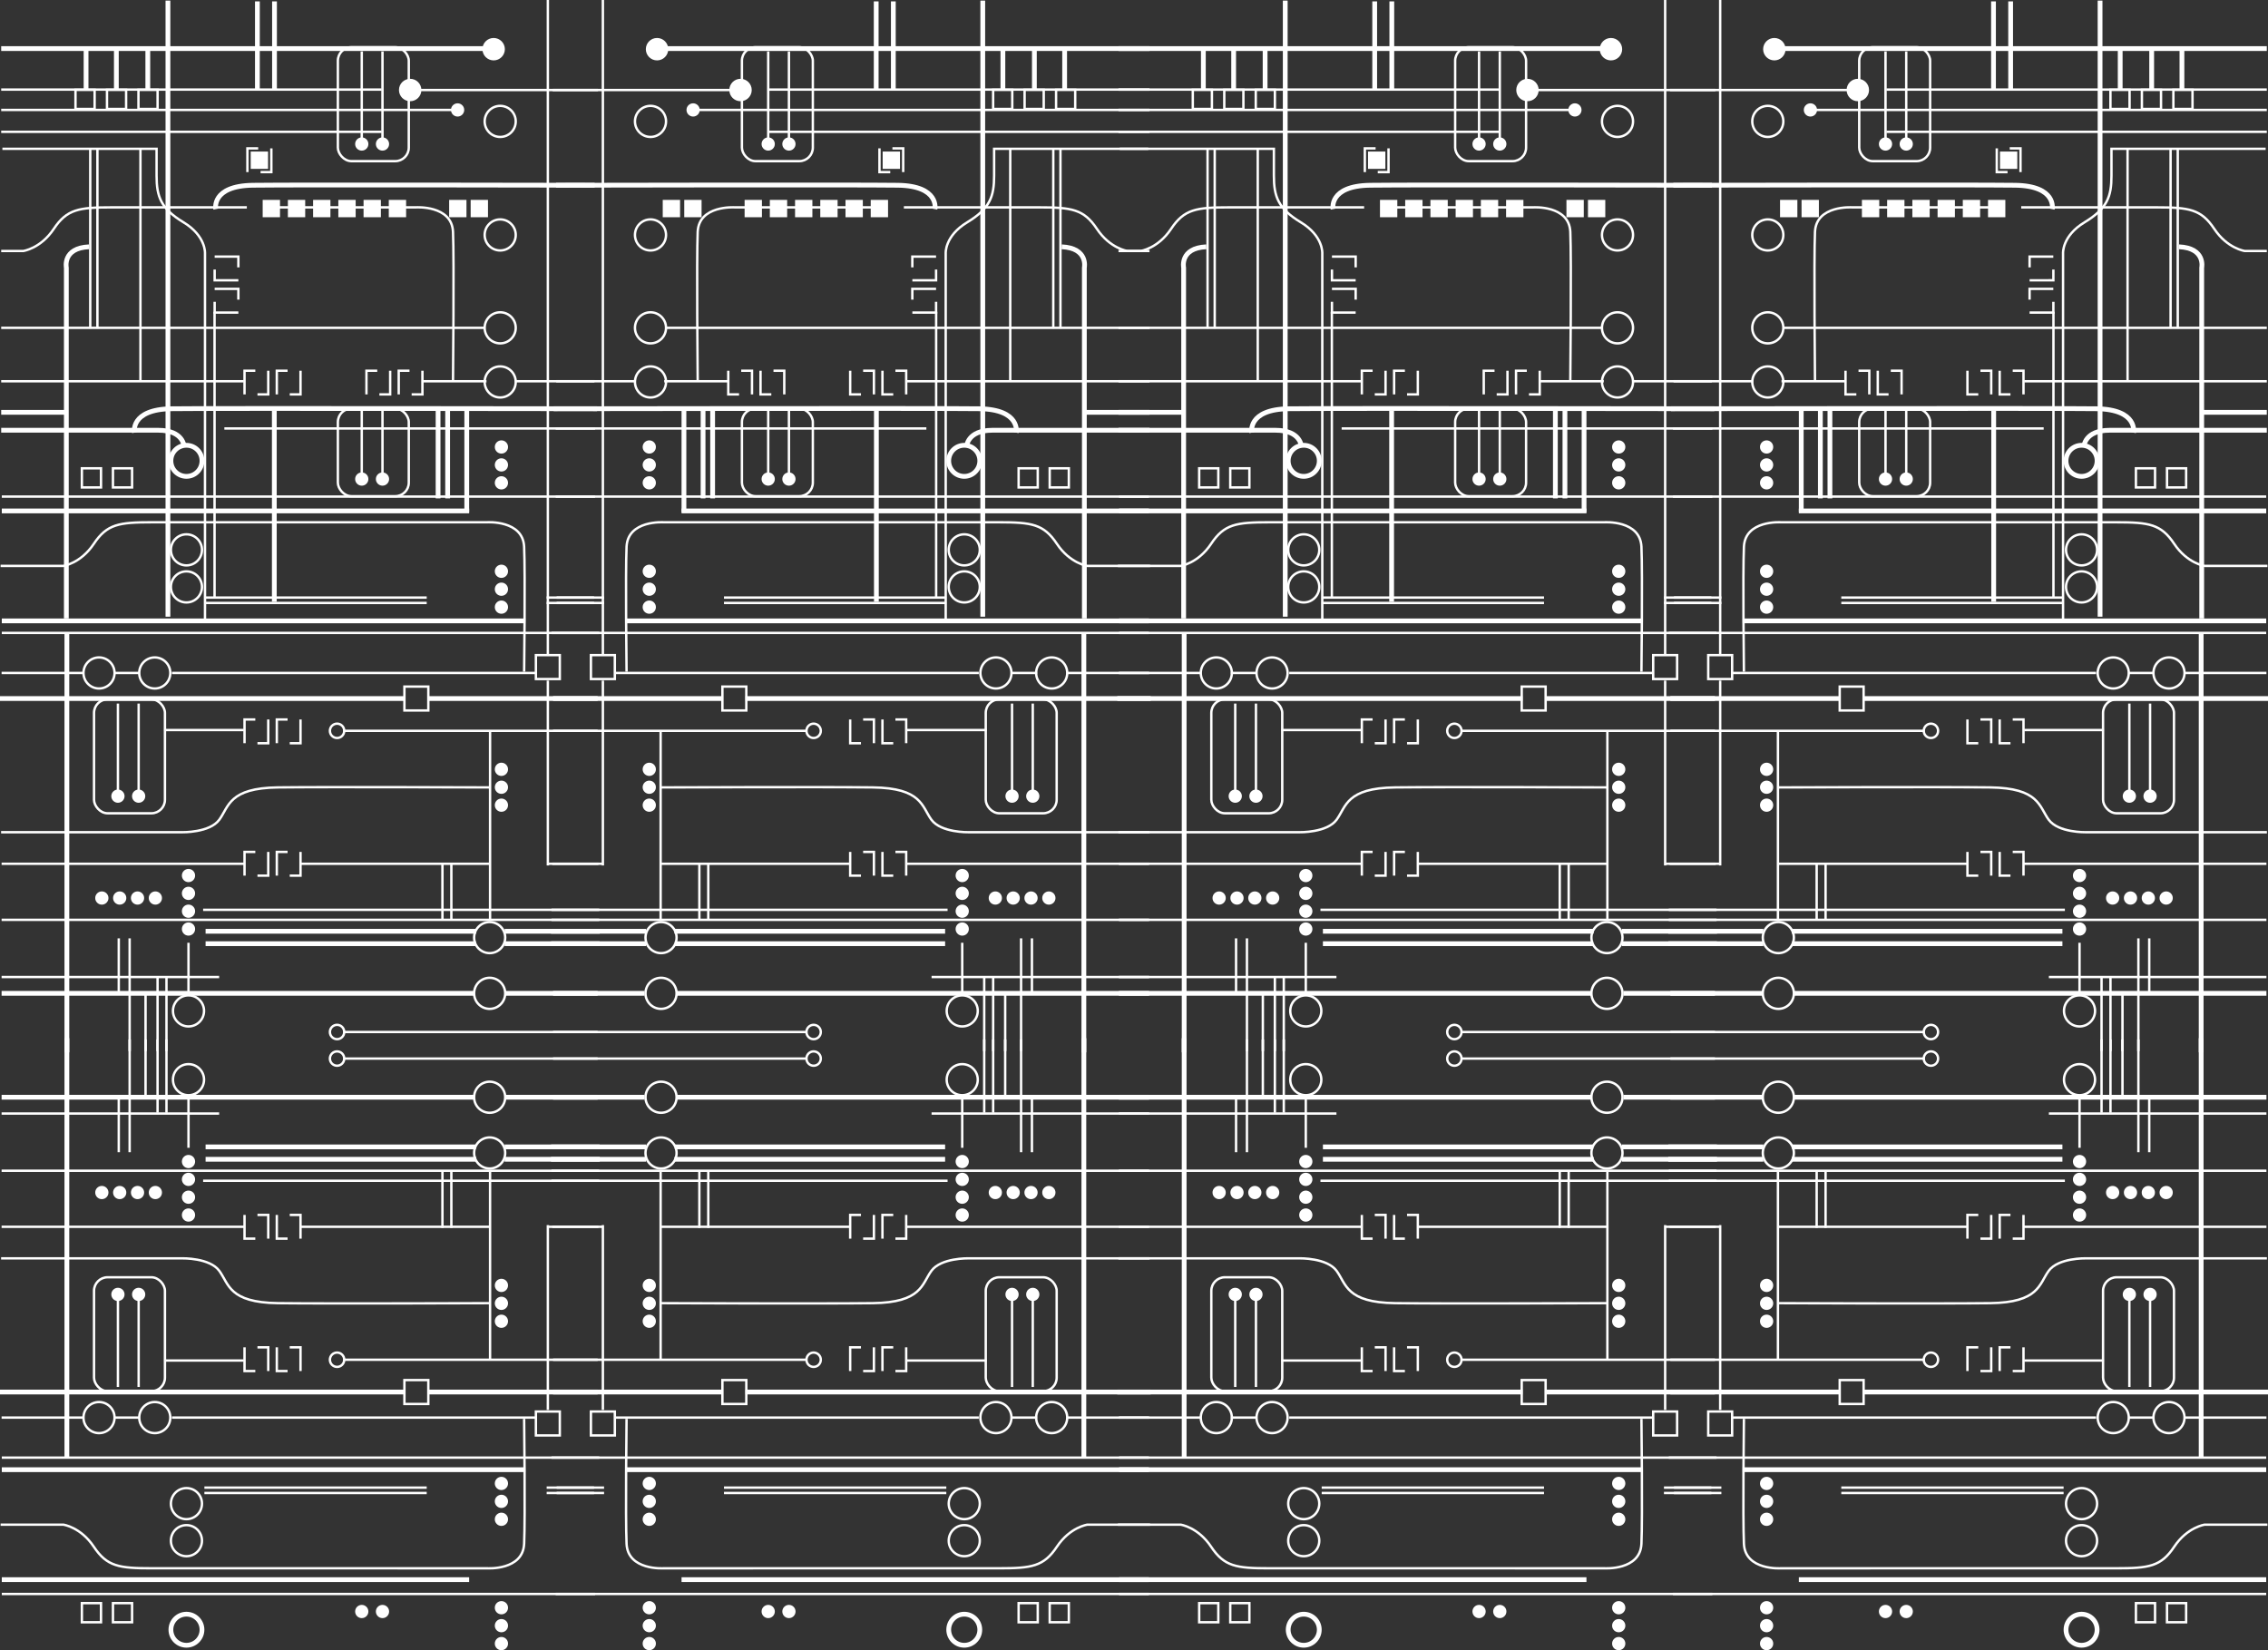 <svg xmlns="http://www.w3.org/2000/svg" viewBox="0 0 948.73 690.38"><rect x="0" y="0" width="948.73" height="690.38" fill="#333333" stroke="none"/><defs><style>.cls-1,.cls-3{fill:none;}.cls-1,.cls-2,.cls-3{stroke:#fff;}.cls-2{fill:#fff;}.cls-3{stroke-width:2px;}</style></defs><title>Asset 1</title><g id="Layer_2" data-name="Layer 2"><g id="Layer_1-2" data-name="Layer 1"><line class="cls-1" x1="718.05" y1="493.98" x2="552.36" y2="493.98"/><path class="cls-1" d="M587.68,518.2h-4.51v-9.92"/><path class="cls-1" d="M588.58,508.28h4.51v9.92"/><line class="cls-1" x1="611.05" y1="442.86" x2="717.38" y2="442.86"/><circle class="cls-1" cx="608.38" cy="442.86" r="3"/><line class="cls-1" x1="611.05" y1="568.86" x2="717.38" y2="568.86"/><circle class="cls-1" cx="608.38" cy="568.86" r="3"/><circle class="cls-2" cx="546.23" cy="485.94" r="2.27"/><circle class="cls-2" cx="546.23" cy="493.4" r="2.27"/><circle class="cls-2" cx="546.23" cy="500.86" r="2.27"/><circle class="cls-2" cx="546.23" cy="508.32" r="2.27"/><circle class="cls-2" cx="532.37" cy="498.91" r="2.27"/><circle class="cls-2" cx="677.13" cy="620.61" r="2.27"/><circle class="cls-2" cx="677.13" cy="628.11" r="2.27"/><circle class="cls-2" cx="677.13" cy="635.61" r="2.27"/><circle class="cls-2" cx="677.13" cy="537.76" r="2.27"/><circle class="cls-2" cx="677.13" cy="545.26" r="2.27"/><circle class="cls-2" cx="677.13" cy="552.76" r="2.27"/><circle class="cls-2" cx="677.13" cy="672.61" r="2.27"/><circle class="cls-2" cx="677.13" cy="680.11" r="2.27"/><circle class="cls-2" cx="677.13" cy="687.61" r="2.27"/><circle class="cls-2" cx="524.91" cy="498.91" r="2.27"/><circle class="cls-2" cx="517.45" cy="498.91" r="2.27"/><circle class="cls-2" cx="509.98" cy="498.91" r="2.27"/><circle class="cls-1" cx="672.21" cy="482.36" r="6.5"/><circle class="cls-1" cx="672.21" cy="459.04" r="6.5"/><circle class="cls-1" cx="508.8" cy="593.06" r="6.5"/><circle class="cls-1" cx="532.12" cy="593.06" r="6.5"/><circle class="cls-1" cx="545.37" cy="629.06" r="6.5"/><circle class="cls-1" cx="545.37" cy="644.56" r="6.5"/><circle class="cls-3" cx="545.37" cy="681.81" r="6.5"/><circle class="cls-1" cx="546.23" cy="451.69" r="6.5"/><line class="cls-1" x1="468.05" y1="465.86" x2="559.05" y2="465.86"/><line class="cls-1" x1="468.05" y1="489.79" x2="718.05" y2="489.79"/><line class="cls-1" x1="468.05" y1="593.06" x2="502.13" y2="593.06"/><line class="cls-1" x1="514.88" y1="593.06" x2="525.88" y2="593.06"/><line class="cls-1" x1="539.3" y1="593.06" x2="691.63" y2="593.06"/><line class="cls-1" x1="468.13" y1="609.81" x2="718.05" y2="609.81"/><line class="cls-1" x1="593.21" y1="513.24" x2="672.38" y2="513.24"/><line class="cls-1" x1="696.71" y1="513.24" x2="717.72" y2="513.24"/><line class="cls-1" x1="468.05" y1="513.24" x2="569.71" y2="513.24"/><line class="cls-3" x1="468.05" y1="459.04" x2="665.65" y2="459.04"/><line class="cls-3" x1="553.39" y1="479.81" x2="666.45" y2="479.81"/><line class="cls-3" x1="553.39" y1="485" x2="666.62" y2="485"/><line class="cls-3" x1="678.47" y1="479.81" x2="718.2" y2="479.81"/><line class="cls-3" x1="678.47" y1="485" x2="718.25" y2="485"/><line class="cls-3" x1="679.11" y1="459.04" x2="717.38" y2="459.04"/><line class="cls-3" x1="646.38" y1="582.37" x2="717.38" y2="582.37"/><line class="cls-3" x1="467.38" y1="582.37" x2="636.88" y2="582.37"/><line class="cls-1" x1="546.23" y1="480.19" x2="546.23" y2="458.19"/><line class="cls-1" x1="537.02" y1="434.86" x2="537.02" y2="465.53"/><line class="cls-1" x1="533.29" y1="434.86" x2="533.29" y2="465.53"/><line class="cls-1" x1="656.19" y1="489.69" x2="656.19" y2="513.69"/><line class="cls-1" x1="652.46" y1="489.69" x2="652.46" y2="513.69"/><line class="cls-1" x1="521.61" y1="434.86" x2="521.61" y2="482.04"/><line class="cls-1" x1="517.06" y1="458.55" x2="517.06" y2="482.04"/><line class="cls-1" x1="528.26" y1="434.86" x2="528.26" y2="459.3"/><line class="cls-3" x1="495.35" y1="434.34" x2="495.35" y2="609.86"/><line class="cls-1" x1="672.38" y1="490.19" x2="672.38" y2="569.03"/><line class="cls-1" x1="696.55" y1="512.53" x2="696.55" y2="589.86"/><rect class="cls-1" x="691.55" y="590.53" width="10" height="10"/><rect class="cls-1" x="514.63" y="670.69" width="8" height="8"/><rect class="cls-1" x="501.63" y="670.69" width="8" height="8"/><rect class="cls-1" x="636.55" y="577.37" width="10" height="10"/><path class="cls-1" d="M467.63,637.86h26.25s7.25,1,12.75,9.25,10.5,9,24.25,9H671.13s15,1,15.5-10.25,0-52.25,0-52.25"/><path class="cls-1" d="M574.18,573.59h-4.51v-9.92"/><path class="cls-1" d="M575.08,563.67h4.51v9.92"/><path class="cls-1" d="M574.18,518.2h-4.51v-9.92"/><path class="cls-1" d="M575.08,508.28h4.51v9.92"/><path class="cls-1" d="M587.68,573.59h-4.51v-9.92"/><path class="cls-1" d="M588.58,563.67h4.51v9.92"/><line class="cls-1" x1="569.38" y1="569.19" x2="536.05" y2="569.19"/><path class="cls-1" d="M467.84,526.44h75.79s11.5-.25,15.5,5.25,4,13.25,24.5,13.5,88.75,0,88.75,0"/><line class="cls-3" x1="468.13" y1="660.86" x2="663.63" y2="660.86"/><line class="cls-3" x1="468.13" y1="614.86" x2="687.13" y2="614.86"/><line class="cls-1" x1="468.13" y1="666.86" x2="716.3" y2="666.86"/><line class="cls-1" x1="552.88" y1="622.36" x2="645.88" y2="622.36"/><line class="cls-1" x1="552.88" y1="624.61" x2="645.88" y2="624.61"/><line class="cls-1" x1="696.05" y1="622.36" x2="715.88" y2="622.36"/><line class="cls-1" x1="696.05" y1="624.61" x2="715.88" y2="624.61"/><circle class="cls-2" cx="525.38" cy="541.53" r="2.27"/><circle class="cls-2" cx="516.72" cy="541.53" r="2.27"/><line class="cls-1" x1="525.38" y1="542.53" x2="525.38" y2="580.26"/><line class="cls-1" x1="516.71" y1="542.53" x2="516.71" y2="580.26"/><rect class="cls-1" x="506.71" y="534.36" width="29.67" height="47.67" rx="5.67" ry="5.67"/><circle class="cls-2" cx="627.38" cy="674.19" r="2.27"/><circle class="cls-2" cx="618.71" cy="674.19" r="2.27"/><line class="cls-1" x1="718.05" y1="380.63" x2="552.36" y2="380.63"/><path class="cls-1" d="M587.68,356.41h-4.51v9.92"/><path class="cls-1" d="M588.58,366.33h4.51v-9.92"/><path class="cls-1" d="M574.18,155.1h-4.51V165"/><path class="cls-1" d="M575.08,165h4.51V155.1"/><path class="cls-1" d="M587.68,155.1h-4.51V165"/><path class="cls-1" d="M588.58,165h4.51V155.1"/><path class="cls-1" d="M575.43,62.07h-4.51V72"/><path class="cls-1" d="M576.33,72h4.51V62.07"/><path class="cls-1" d="M557.17,126.26v4.51h9.92"/><path class="cls-1" d="M567.09,125.36v-4.51h-9.92"/><path class="cls-1" d="M557.17,112.76v4.51h9.92"/><path class="cls-1" d="M567.09,111.86v-4.51h-9.92"/><path class="cls-1" d="M625.18,155.1h-4.51V165"/><path class="cls-1" d="M626.08,165h4.51V155.1"/><path class="cls-1" d="M638.68,155.1h-4.51V165"/><path class="cls-1" d="M639.58,165h4.51V155.1"/><line class="cls-1" x1="611.05" y1="431.75" x2="717.38" y2="431.75"/><circle class="cls-1" cx="608.38" cy="431.75" r="3"/><line class="cls-1" x1="611.05" y1="305.75" x2="717.38" y2="305.75"/><circle class="cls-1" cx="608.38" cy="305.75" r="3"/><circle class="cls-2" cx="546.23" cy="388.67" r="2.27"/><circle class="cls-2" cx="546.23" cy="381.21" r="2.27"/><circle class="cls-2" cx="546.23" cy="373.75" r="2.27"/><circle class="cls-2" cx="546.23" cy="366.29" r="2.27"/><circle class="cls-2" cx="532.37" cy="375.7" r="2.27"/><circle class="cls-2" cx="677.13" cy="254" r="2.27"/><circle class="cls-2" cx="677.13" cy="246.5" r="2.27"/><circle class="cls-2" cx="677.13" cy="239" r="2.27"/><circle class="cls-2" cx="677.13" cy="336.85" r="2.27"/><circle class="cls-2" cx="677.13" cy="329.35" r="2.27"/><circle class="cls-2" cx="677.13" cy="321.85" r="2.27"/><circle class="cls-2" cx="658.8" cy="45.99" r="2.27"/><circle class="cls-2" cx="627.38" cy="60.25" r="2.27"/><circle class="cls-2" cx="618.71" cy="60.25" r="2.27"/><circle class="cls-2" cx="638.96" cy="37.66" r="4.19"/><circle class="cls-2" cx="673.88" cy="20.58" r="4.19"/><circle class="cls-2" cx="677.13" cy="202" r="2.27"/><circle class="cls-2" cx="677.13" cy="194.5" r="2.27"/><circle class="cls-2" cx="677.13" cy="187" r="2.27"/><circle class="cls-2" cx="524.91" cy="375.7" r="2.27"/><circle class="cls-2" cx="517.45" cy="375.7" r="2.27"/><circle class="cls-2" cx="509.98" cy="375.7" r="2.27"/><circle class="cls-1" cx="672.21" cy="392.25" r="6.5"/><circle class="cls-1" cx="672.21" cy="415.57" r="6.5"/><circle class="cls-1" cx="508.8" cy="281.54" r="6.5"/><circle class="cls-1" cx="532.12" cy="281.54" r="6.5"/><circle class="cls-1" cx="545.37" cy="245.54" r="6.5"/><circle class="cls-1" cx="545.37" cy="230.04" r="6.5"/><circle class="cls-1" cx="676.62" cy="159.79" r="6.5"/><circle class="cls-1" cx="676.62" cy="137.15" r="6.5"/><circle class="cls-1" cx="676.62" cy="98.29" r="6.5"/><circle class="cls-1" cx="676.62" cy="50.79" r="6.5"/><circle class="cls-3" cx="545.37" cy="192.79" r="6.5"/><circle class="cls-1" cx="546.23" cy="422.92" r="6.5"/><line class="cls-1" x1="468.05" y1="408.75" x2="559.05" y2="408.75"/><line class="cls-1" x1="468.05" y1="384.82" x2="718.05" y2="384.82"/><line class="cls-1" x1="468.05" y1="281.54" x2="502.13" y2="281.54"/><line class="cls-1" x1="514.88" y1="281.54" x2="525.88" y2="281.54"/><line class="cls-1" x1="539.3" y1="281.54" x2="691.63" y2="281.54"/><line class="cls-1" x1="468.13" y1="264.79" x2="718.05" y2="264.79"/><line class="cls-1" x1="593.21" y1="361.37" x2="672.38" y2="361.37"/><line class="cls-1" x1="696.71" y1="361.37" x2="717.72" y2="361.37"/><line class="cls-1" x1="468.05" y1="361.37" x2="569.71" y2="361.37"/><line class="cls-3" x1="468.05" y1="415.57" x2="665.65" y2="415.57"/><line class="cls-3" x1="553.39" y1="394.8" x2="666.45" y2="394.8"/><line class="cls-3" x1="553.39" y1="389.61" x2="666.62" y2="389.61"/><line class="cls-3" x1="678.47" y1="394.8" x2="718.2" y2="394.8"/><line class="cls-3" x1="678.47" y1="389.61" x2="718.25" y2="389.61"/><line class="cls-3" x1="679.11" y1="415.57" x2="717.38" y2="415.57"/><line class="cls-3" x1="646.38" y1="292.24" x2="717.38" y2="292.24"/><line class="cls-3" x1="467.38" y1="292.24" x2="636.88" y2="292.24"/><line class="cls-1" x1="546.23" y1="394.42" x2="546.23" y2="416.42"/><line class="cls-1" x1="537.02" y1="439.75" x2="537.02" y2="409.08"/><line class="cls-1" x1="533.29" y1="439.75" x2="533.29" y2="409.08"/><line class="cls-1" x1="656.19" y1="384.92" x2="656.19" y2="360.92"/><line class="cls-1" x1="652.46" y1="384.92" x2="652.46" y2="360.92"/><line class="cls-1" x1="521.61" y1="439.75" x2="521.61" y2="392.57"/><line class="cls-1" x1="517.06" y1="416.06" x2="517.06" y2="392.57"/><line class="cls-1" x1="528.26" y1="439.75" x2="528.26" y2="415.31"/><line class="cls-3" x1="495.35" y1="440.27" x2="495.35" y2="264.75"/><line class="cls-1" x1="672.38" y1="384.42" x2="672.38" y2="305.58"/><line class="cls-1" x1="696.55" y1="362.08" x2="696.55" y2="284.75"/><line class="cls-1" x1="696.55" y1="273.75" x2="696.55"/><rect class="cls-1" x="691.55" y="274.08" width="10" height="10"/><rect class="cls-1" x="514.63" y="195.92" width="8" height="8"/><rect class="cls-2" x="664.76" y="84.13" width="6.25" height="6.25"/><rect class="cls-2" x="655.76" y="84.13" width="6.25" height="6.25"/><rect class="cls-2" x="630.51" y="84.13" width="6.25" height="6.25"/><rect class="cls-2" x="619.96" y="84.13" width="6.25" height="6.25"/><rect class="cls-2" x="609.41" y="84.13" width="6.25" height="6.25"/><rect class="cls-2" x="598.86" y="84.13" width="6.25" height="6.25"/><rect class="cls-2" x="588.31" y="84.13" width="6.25" height="6.25"/><rect class="cls-2" x="577.76" y="84.13" width="6.25" height="6.25"/><rect class="cls-2" x="572.76" y="63.9" width="6.25" height="6.25"/><rect class="cls-1" x="501.63" y="195.92" width="8" height="8"/><rect class="cls-1" x="512.13" y="37.58" width="8" height="8"/><rect class="cls-1" x="525.3" y="37.58" width="8" height="8"/><rect class="cls-1" x="498.96" y="37.58" width="8" height="8"/><rect class="cls-1" x="636.55" y="287.24" width="10" height="10"/><path class="cls-1" d="M467.63,236.75h26.25s7.25-1,12.75-9.25,10.5-9,24.25-9H671.13s15-1,15.5,10.25,0,52.25,0,52.25"/><path class="cls-1" d="M581.88,86.75h59.5s15-1,15.5,10.25,0,62.25,0,62.25"/><path class="cls-1" d="M467.88,105h9.25s7.25-1,12.75-9.25,10.5-9,24.25-9h56.5"/><path class="cls-3" d="M523.63,181s-2-9.75,15.5-10,178,0,178,0"/><path class="cls-3" d="M557.63,87.5s-2-9.75,15.5-10,143,0,143,0"/><path class="cls-3" d="M544.38,186.75s-.25-6.75-10.75-6.75H467.88"/><path class="cls-3" d="M495.13,258.75V112s-1.75-8.25,9.5-8.75"/><line class="cls-3" x1="494.63" y1="172.5" x2="467.88" y2="172.5"/><line class="cls-1" x1="569.38" y1="159.5" x2="467.88" y2="159.5"/><path class="cls-1" d="M574.18,301h-4.51v9.92"/><path class="cls-1" d="M575.08,310.94h4.51V301"/><path class="cls-1" d="M574.18,356.41h-4.51v9.92"/><path class="cls-1" d="M575.08,366.33h4.51v-9.92"/><path class="cls-1" d="M587.68,301h-4.51v9.92"/><path class="cls-1" d="M588.58,310.94h4.51V301"/><line class="cls-1" x1="569.38" y1="305.42" x2="536.05" y2="305.42"/><line class="cls-1" x1="670.05" y1="137.15" x2="467.88" y2="137.15"/><line class="cls-1" x1="627.05" y1="55.15" x2="467.88" y2="55.15"/><line class="cls-1" x1="656.71" y1="45.99" x2="467.88" y2="45.99"/><line class="cls-1" x1="627.05" y1="37.48" x2="467.88" y2="37.48"/><line class="cls-1" x1="717.55" y1="37.66" x2="641.38" y2="37.66"/><line class="cls-3" x1="670.05" y1="20.32" x2="467.88" y2="20.32"/><line class="cls-1" x1="670.88" y1="159.5" x2="644.34" y2="159.5"/><line class="cls-1" x1="682.84" y1="159.5" x2="716.05" y2="159.5"/><path class="cls-1" d="M467.84,348.17h75.79s11.5.25,15.5-5.25,4-13.25,24.5-13.5,88.75,0,88.75,0"/><line class="cls-3" x1="468.13" y1="213.75" x2="663.63" y2="213.75"/><line class="cls-3" x1="468.13" y1="259.75" x2="687.13" y2="259.75"/><line class="cls-1" x1="468.13" y1="207.75" x2="716.3" y2="207.75"/><line class="cls-1" x1="561.23" y1="179.25" x2="716.3" y2="179.25"/><line class="cls-1" x1="552.88" y1="252.25" x2="645.88" y2="252.25"/><line class="cls-1" x1="552.88" y1="250" x2="645.88" y2="250"/><line class="cls-1" x1="696.05" y1="252.25" x2="715.88" y2="252.25"/><line class="cls-1" x1="696.05" y1="250" x2="715.88" y2="250"/><line class="cls-3" x1="662.63" y1="214.25" x2="662.63" y2="171.25"/><path class="cls-1" d="M553.13,259.25V106s.5-7.25-9-13-11.25-10.75-11.25-19.5V62.25h-64.5"/><line class="cls-3" x1="537.63" y1="258" x2="537.63" y2="0.25"/><line class="cls-3" x1="582.13" y1="251.75" x2="582.13" y2="171.75"/><line class="cls-1" x1="557.13" y1="249.75" x2="557.13" y2="130.42"/><line class="cls-1" x1="526.13" y1="159.42" x2="526.13" y2="62.42"/><line class="cls-1" x1="508.13" y1="137.42" x2="508.13" y2="62.42"/><line class="cls-1" x1="505.13" y1="137.42" x2="505.13" y2="62.42"/><line class="cls-3" x1="654.63" y1="208.5" x2="654.63" y2="171.75"/><line class="cls-3" x1="650.63" y1="208.5" x2="650.63" y2="171.75"/><line class="cls-3" x1="582.21" y1="37.42" x2="582.21" y2="0.58"/><line class="cls-3" x1="575.05" y1="37.42" x2="575.05" y2="0.58"/><line class="cls-1" x1="627.38" y1="59.25" x2="627.38" y2="21.52"/><line class="cls-1" x1="618.71" y1="59.25" x2="618.71" y2="21.52"/><line class="cls-1" x1="627.38" y1="200.25" x2="627.38" y2="170.52"/><line class="cls-1" x1="618.71" y1="200.25" x2="618.71" y2="170.52"/><line class="cls-3" x1="529.21" y1="37.25" x2="529.21" y2="19.92"/><line class="cls-3" x1="516.05" y1="37.25" x2="516.05" y2="19.92"/><line class="cls-3" x1="503.38" y1="37.25" x2="503.38" y2="19.92"/><rect class="cls-1" x="608.71" y="19.75" width="29.67" height="47.67" rx="5.67" ry="5.67"/><circle class="cls-2" cx="525.38" cy="333.08" r="2.27"/><circle class="cls-2" cx="516.72" cy="333.08" r="2.27"/><line class="cls-1" x1="525.38" y1="332.08" x2="525.38" y2="294.35"/><line class="cls-1" x1="516.71" y1="332.08" x2="516.71" y2="294.35"/><rect class="cls-1" x="506.71" y="292.58" width="29.67" height="47.67" rx="5.67" ry="5.67"/><circle class="cls-2" cx="627.38" cy="200.42" r="2.27"/><circle class="cls-2" cx="618.71" cy="200.42" r="2.27"/><rect class="cls-1" x="608.71" y="170.92" width="29.67" height="36.67" rx="5.67" ry="5.67"/><line class="cls-1" x1="698.07" y1="493.98" x2="863.76" y2="493.98"/><path class="cls-1" d="M828.44,518.2h4.51v-9.92"/><path class="cls-1" d="M827.53,508.28H823v9.92"/><line class="cls-1" x1="805.07" y1="442.86" x2="698.73" y2="442.86"/><circle class="cls-1" cx="807.73" cy="442.86" r="3"/><line class="cls-1" x1="805.07" y1="568.86" x2="698.73" y2="568.86"/><circle class="cls-1" cx="807.73" cy="568.86" r="3"/><circle class="cls-2" cx="869.89" cy="485.94" r="2.27"/><circle class="cls-2" cx="869.89" cy="493.4" r="2.27"/><circle class="cls-2" cx="869.89" cy="500.86" r="2.27"/><circle class="cls-2" cx="869.89" cy="508.32" r="2.27"/><circle class="cls-2" cx="883.74" cy="498.91" r="2.27"/><circle class="cls-2" cx="738.99" cy="620.61" r="2.27"/><circle class="cls-2" cx="738.99" cy="628.11" r="2.27"/><circle class="cls-2" cx="738.99" cy="635.61" r="2.27"/><circle class="cls-2" cx="738.99" cy="537.76" r="2.27"/><circle class="cls-2" cx="738.99" cy="545.26" r="2.27"/><circle class="cls-2" cx="738.99" cy="552.76" r="2.27"/><circle class="cls-2" cx="738.99" cy="672.61" r="2.27"/><circle class="cls-2" cx="738.99" cy="680.11" r="2.27"/><circle class="cls-2" cx="738.99" cy="687.61" r="2.27"/><circle class="cls-2" cx="891.21" cy="498.91" r="2.27"/><circle class="cls-2" cx="898.67" cy="498.91" r="2.27"/><circle class="cls-2" cx="906.13" cy="498.91" r="2.27"/><circle class="cls-1" cx="743.9" cy="482.36" r="6.5"/><circle class="cls-1" cx="743.9" cy="459.04" r="6.5"/><circle class="cls-1" cx="907.31" cy="593.06" r="6.5"/><circle class="cls-1" cx="883.99" cy="593.06" r="6.5"/><circle class="cls-1" cx="870.74" cy="629.06" r="6.5"/><circle class="cls-1" cx="870.74" cy="644.56" r="6.5"/><circle class="cls-3" cx="870.74" cy="681.81" r="6.5"/><circle class="cls-1" cx="869.89" cy="451.69" r="6.5"/><line class="cls-1" x1="948.07" y1="465.86" x2="857.07" y2="465.86"/><line class="cls-1" x1="948.07" y1="489.79" x2="698.07" y2="489.79"/><line class="cls-1" x1="948.07" y1="593.06" x2="913.98" y2="593.06"/><line class="cls-1" x1="901.23" y1="593.06" x2="890.23" y2="593.06"/><line class="cls-1" x1="876.82" y1="593.06" x2="724.48" y2="593.06"/><line class="cls-1" x1="947.98" y1="609.81" x2="698.07" y2="609.81"/><line class="cls-1" x1="822.9" y1="513.24" x2="743.73" y2="513.24"/><line class="cls-1" x1="719.4" y1="513.24" x2="698.4" y2="513.24"/><line class="cls-1" x1="948.07" y1="513.24" x2="846.4" y2="513.24"/><line class="cls-3" x1="948.07" y1="459.04" x2="750.47" y2="459.04"/><line class="cls-3" x1="862.73" y1="479.81" x2="749.66" y2="479.81"/><line class="cls-3" x1="862.73" y1="485" x2="749.5" y2="485"/><line class="cls-3" x1="737.64" y1="479.81" x2="697.92" y2="479.81"/><line class="cls-3" x1="737.64" y1="485" x2="697.86" y2="485"/><line class="cls-3" x1="737" y1="459.04" x2="698.73" y2="459.04"/><line class="cls-3" x1="769.73" y1="582.37" x2="698.73" y2="582.37"/><line class="cls-3" x1="948.73" y1="582.37" x2="779.23" y2="582.37"/><line class="cls-1" x1="869.89" y1="480.19" x2="869.89" y2="458.19"/><line class="cls-1" x1="879.1" y1="434.86" x2="879.1" y2="465.53"/><line class="cls-1" x1="882.83" y1="434.86" x2="882.83" y2="465.53"/><line class="cls-1" x1="759.93" y1="489.69" x2="759.93" y2="513.69"/><line class="cls-1" x1="763.66" y1="489.69" x2="763.66" y2="513.69"/><line class="cls-1" x1="894.51" y1="434.86" x2="894.51" y2="482.04"/><line class="cls-1" x1="899.05" y1="458.55" x2="899.05" y2="482.04"/><line class="cls-1" x1="887.86" y1="434.86" x2="887.86" y2="459.3"/><line class="cls-3" x1="920.77" y1="434.34" x2="920.77" y2="609.86"/><line class="cls-1" x1="743.73" y1="490.19" x2="743.73" y2="569.03"/><line class="cls-1" x1="719.57" y1="512.53" x2="719.57" y2="589.86"/><rect class="cls-1" x="714.57" y="590.53" width="10" height="10"/><rect class="cls-1" x="893.48" y="670.69" width="8" height="8"/><rect class="cls-1" x="906.48" y="670.69" width="8" height="8"/><rect class="cls-1" x="769.57" y="577.37" width="10" height="10"/><path class="cls-1" d="M948.48,637.86H922.23s-7.25,1-12.75,9.25-10.5,9-24.25,9H745s-15,1-15.5-10.25,0-52.25,0-52.25"/><path class="cls-1" d="M841.94,573.59h4.51v-9.92"/><path class="cls-1" d="M841,563.67h-4.51v9.92"/><path class="cls-1" d="M841.94,518.2h4.51v-9.92"/><path class="cls-1" d="M841,508.28h-4.51v9.92"/><path class="cls-1" d="M828.44,573.59h4.51v-9.92"/><path class="cls-1" d="M827.53,563.67H823v9.92"/><line class="cls-1" x1="846.73" y1="569.19" x2="880.07" y2="569.19"/><path class="cls-1" d="M948.27,526.44H872.48s-11.5-.25-15.5,5.25-4,13.25-24.5,13.5-88.75,0-88.75,0"/><line class="cls-3" x1="947.98" y1="660.86" x2="752.48" y2="660.86"/><line class="cls-3" x1="947.98" y1="614.86" x2="728.98" y2="614.86"/><line class="cls-1" x1="947.98" y1="666.86" x2="699.82" y2="666.86"/><line class="cls-1" x1="863.23" y1="622.36" x2="770.23" y2="622.36"/><line class="cls-1" x1="863.23" y1="624.61" x2="770.23" y2="624.61"/><line class="cls-1" x1="720.07" y1="622.36" x2="700.23" y2="622.36"/><line class="cls-1" x1="720.07" y1="624.61" x2="700.23" y2="624.61"/><circle class="cls-2" cx="890.73" cy="541.53" r="2.27"/><circle class="cls-2" cx="899.4" cy="541.53" r="2.27"/><line class="cls-1" x1="890.73" y1="542.53" x2="890.73" y2="580.26"/><line class="cls-1" x1="899.4" y1="542.53" x2="899.4" y2="580.26"/><rect class="cls-1" x="879.73" y="534.36" width="29.67" height="47.67" rx="5.67" ry="5.67"/><circle class="cls-2" cx="788.73" cy="674.19" r="2.27"/><circle class="cls-2" cx="797.4" cy="674.19" r="2.27"/><line class="cls-1" x1="698.07" y1="380.63" x2="863.76" y2="380.63"/><path class="cls-1" d="M828.44,356.41h4.51v9.92"/><path class="cls-1" d="M827.53,366.33H823v-9.92"/><path class="cls-1" d="M841.94,155.1h4.51V165"/><path class="cls-1" d="M841,165h-4.51V155.1"/><path class="cls-1" d="M828.44,155.1h4.51V165"/><path class="cls-1" d="M827.53,165H823V155.1"/><path class="cls-1" d="M840.69,62.07h4.51V72"/><path class="cls-1" d="M839.78,72h-4.51V62.07"/><path class="cls-1" d="M858.95,126.26v4.51H849"/><path class="cls-1" d="M849,125.36v-4.51h9.92"/><path class="cls-1" d="M858.95,112.76v4.51H849"/><path class="cls-1" d="M849,111.86v-4.51h9.92"/><path class="cls-1" d="M790.94,155.1h4.51V165"/><path class="cls-1" d="M790,165h-4.51V155.1"/><path class="cls-1" d="M777.44,155.1h4.51V165"/><path class="cls-1" d="M776.53,165H772V155.1"/><line class="cls-1" x1="805.07" y1="431.75" x2="698.73" y2="431.75"/><circle class="cls-1" cx="807.73" cy="431.75" r="3"/><line class="cls-1" x1="805.07" y1="305.75" x2="698.73" y2="305.75"/><circle class="cls-1" cx="807.73" cy="305.75" r="3"/><circle class="cls-2" cx="869.89" cy="388.67" r="2.27"/><circle class="cls-2" cx="869.89" cy="381.21" r="2.27"/><circle class="cls-2" cx="869.89" cy="373.75" r="2.27"/><circle class="cls-2" cx="869.89" cy="366.29" r="2.27"/><circle class="cls-2" cx="883.74" cy="375.7" r="2.27"/><circle class="cls-2" cx="738.99" cy="254" r="2.27"/><circle class="cls-2" cx="738.99" cy="246.5" r="2.27"/><circle class="cls-2" cx="738.99" cy="239" r="2.27"/><circle class="cls-2" cx="738.99" cy="336.85" r="2.27"/><circle class="cls-2" cx="738.99" cy="329.35" r="2.27"/><circle class="cls-2" cx="738.99" cy="321.85" r="2.27"/><circle class="cls-2" cx="757.32" cy="45.99" r="2.27"/><circle class="cls-2" cx="788.73" cy="60.25" r="2.27"/><circle class="cls-2" cx="797.4" cy="60.25" r="2.27"/><circle class="cls-2" cx="777.15" cy="37.66" r="4.19"/><circle class="cls-2" cx="742.23" cy="20.58" r="4.19"/><circle class="cls-2" cx="738.99" cy="202" r="2.27"/><circle class="cls-2" cx="738.99" cy="194.5" r="2.27"/><circle class="cls-2" cx="738.99" cy="187" r="2.27"/><circle class="cls-2" cx="891.21" cy="375.7" r="2.27"/><circle class="cls-2" cx="898.67" cy="375.7" r="2.27"/><circle class="cls-2" cx="906.13" cy="375.7" r="2.27"/><circle class="cls-1" cx="743.9" cy="392.25" r="6.5"/><circle class="cls-1" cx="743.9" cy="415.57" r="6.5"/><circle class="cls-1" cx="907.31" cy="281.54" r="6.5"/><circle class="cls-1" cx="883.99" cy="281.54" r="6.5"/><circle class="cls-1" cx="870.74" cy="245.54" r="6.5"/><circle class="cls-1" cx="870.74" cy="230.04" r="6.5"/><circle class="cls-1" cx="739.49" cy="159.79" r="6.5"/><circle class="cls-1" cx="739.49" cy="137.15" r="6.5"/><circle class="cls-1" cx="739.49" cy="98.29" r="6.5"/><circle class="cls-1" cx="739.49" cy="50.79" r="6.5"/><circle class="cls-3" cx="870.74" cy="192.79" r="6.5"/><circle class="cls-1" cx="869.89" cy="422.92" r="6.5"/><line class="cls-1" x1="948.07" y1="408.75" x2="857.07" y2="408.75"/><line class="cls-1" x1="948.07" y1="384.82" x2="698.07" y2="384.82"/><line class="cls-1" x1="948.07" y1="281.54" x2="913.98" y2="281.54"/><line class="cls-1" x1="901.23" y1="281.54" x2="890.23" y2="281.54"/><line class="cls-1" x1="876.82" y1="281.54" x2="724.48" y2="281.54"/><line class="cls-1" x1="947.98" y1="264.79" x2="698.07" y2="264.79"/><line class="cls-1" x1="822.9" y1="361.37" x2="743.73" y2="361.37"/><line class="cls-1" x1="719.4" y1="361.37" x2="698.4" y2="361.37"/><line class="cls-1" x1="948.07" y1="361.37" x2="846.4" y2="361.37"/><line class="cls-3" x1="948.07" y1="415.57" x2="750.47" y2="415.57"/><line class="cls-3" x1="862.73" y1="394.8" x2="749.66" y2="394.8"/><line class="cls-3" x1="862.73" y1="389.61" x2="749.5" y2="389.61"/><line class="cls-3" x1="737.64" y1="394.8" x2="697.92" y2="394.8"/><line class="cls-3" x1="737.64" y1="389.61" x2="697.86" y2="389.61"/><line class="cls-3" x1="737" y1="415.57" x2="698.73" y2="415.57"/><line class="cls-3" x1="769.73" y1="292.24" x2="698.73" y2="292.24"/><line class="cls-3" x1="948.73" y1="292.24" x2="779.23" y2="292.24"/><line class="cls-1" x1="869.89" y1="394.42" x2="869.89" y2="416.42"/><line class="cls-1" x1="879.1" y1="439.75" x2="879.1" y2="409.08"/><line class="cls-1" x1="882.83" y1="439.75" x2="882.83" y2="409.08"/><line class="cls-1" x1="759.93" y1="384.92" x2="759.93" y2="360.92"/><line class="cls-1" x1="763.66" y1="384.92" x2="763.66" y2="360.92"/><line class="cls-1" x1="894.51" y1="439.75" x2="894.51" y2="392.57"/><line class="cls-1" x1="899.05" y1="416.06" x2="899.05" y2="392.57"/><line class="cls-1" x1="887.86" y1="439.75" x2="887.86" y2="415.31"/><line class="cls-3" x1="920.77" y1="440.27" x2="920.77" y2="264.75"/><line class="cls-1" x1="743.73" y1="384.42" x2="743.73" y2="305.58"/><line class="cls-1" x1="719.57" y1="362.08" x2="719.57" y2="284.75"/><line class="cls-1" x1="719.57" y1="273.75" x2="719.57"/><rect class="cls-1" x="714.57" y="274.08" width="10" height="10"/><rect class="cls-1" x="893.48" y="195.92" width="8" height="8"/><rect class="cls-2" x="745.11" y="84.13" width="6.25" height="6.25"/><rect class="cls-2" x="754.11" y="84.13" width="6.25" height="6.25"/><rect class="cls-2" x="779.36" y="84.13" width="6.25" height="6.25"/><rect class="cls-2" x="789.91" y="84.13" width="6.25" height="6.25"/><rect class="cls-2" x="800.46" y="84.13" width="6.25" height="6.25"/><rect class="cls-2" x="811.01" y="84.13" width="6.25" height="6.25"/><rect class="cls-2" x="821.56" y="84.13" width="6.25" height="6.25"/><rect class="cls-2" x="832.11" y="84.13" width="6.25" height="6.25"/><rect class="cls-2" x="837.11" y="63.9" width="6.25" height="6.25"/><rect class="cls-1" x="906.48" y="195.92" width="8" height="8"/><rect class="cls-1" x="895.98" y="37.58" width="8" height="8"/><rect class="cls-1" x="882.82" y="37.58" width="8" height="8"/><rect class="cls-1" x="909.15" y="37.58" width="8" height="8"/><rect class="cls-1" x="769.57" y="287.24" width="10" height="10"/><path class="cls-1" d="M948.48,236.75H922.23s-7.25-1-12.75-9.25-10.5-9-24.25-9H745s-15-1-15.5,10.25,0,52.25,0,52.25"/><path class="cls-1" d="M834.23,86.75h-59.5s-15-1-15.5,10.25,0,62.25,0,62.25"/><path class="cls-1" d="M948.23,105H939s-7.25-1-12.75-9.25-10.5-9-24.25-9h-56.5"/><path class="cls-3" d="M892.48,181s2-9.75-15.5-10-178,0-178,0"/><path class="cls-3" d="M858.48,87.5s2-9.75-15.5-10-143,0-143,0"/><path class="cls-3" d="M871.73,186.75S872,180,882.48,180h65.75"/><path class="cls-3" d="M921,258.75V112s1.75-8.25-9.5-8.75"/><line class="cls-3" x1="921.48" y1="172.5" x2="948.23" y2="172.5"/><line class="cls-1" x1="846.73" y1="159.5" x2="948.23" y2="159.5"/><path class="cls-1" d="M841.94,301h4.51v9.92"/><path class="cls-1" d="M841,310.94h-4.51V301"/><path class="cls-1" d="M841.94,356.41h4.51v9.92"/><path class="cls-1" d="M841,366.33h-4.51v-9.92"/><path class="cls-1" d="M828.44,301h4.51v9.92"/><path class="cls-1" d="M827.53,310.94H823V301"/><line class="cls-1" x1="846.73" y1="305.42" x2="880.07" y2="305.42"/><line class="cls-1" x1="746.07" y1="137.15" x2="948.23" y2="137.15"/><line class="cls-1" x1="789.07" y1="55.15" x2="948.23" y2="55.15"/><line class="cls-1" x1="759.4" y1="45.99" x2="948.23" y2="45.99"/><line class="cls-1" x1="789.07" y1="37.48" x2="948.23" y2="37.48"/><line class="cls-1" x1="698.57" y1="37.66" x2="774.73" y2="37.66"/><line class="cls-3" x1="746.07" y1="20.32" x2="948.23" y2="20.32"/><line class="cls-1" x1="745.23" y1="159.5" x2="771.77" y2="159.5"/><line class="cls-1" x1="733.27" y1="159.5" x2="700.07" y2="159.5"/><path class="cls-1" d="M948.27,348.17H872.48s-11.5.25-15.5-5.25-4-13.25-24.5-13.5-88.75,0-88.75,0"/><line class="cls-3" x1="947.98" y1="213.75" x2="752.48" y2="213.75"/><line class="cls-3" x1="947.98" y1="259.75" x2="728.98" y2="259.75"/><line class="cls-1" x1="947.98" y1="207.75" x2="699.82" y2="207.75"/><line class="cls-1" x1="854.89" y1="179.25" x2="699.82" y2="179.25"/><line class="cls-1" x1="863.23" y1="252.25" x2="770.23" y2="252.25"/><line class="cls-1" x1="863.23" y1="250" x2="770.23" y2="250"/><line class="cls-1" x1="720.07" y1="252.25" x2="700.23" y2="252.25"/><line class="cls-1" x1="720.07" y1="250" x2="700.23" y2="250"/><line class="cls-3" x1="753.48" y1="214.25" x2="753.48" y2="171.25"/><path class="cls-1" d="M863,259.25V106s-.5-7.25,9-13,11.25-10.75,11.25-19.5V62.25h64.5"/><line class="cls-3" x1="878.48" y1="258" x2="878.48" y2="0.25"/><line class="cls-3" x1="833.98" y1="251.75" x2="833.98" y2="171.75"/><line class="cls-1" x1="858.98" y1="249.75" x2="858.98" y2="130.42"/><line class="cls-1" x1="889.98" y1="159.42" x2="889.98" y2="62.42"/><line class="cls-1" x1="907.98" y1="137.42" x2="907.98" y2="62.42"/><line class="cls-1" x1="910.98" y1="137.42" x2="910.98" y2="62.42"/><line class="cls-3" x1="761.48" y1="208.5" x2="761.48" y2="171.75"/><line class="cls-3" x1="765.48" y1="208.5" x2="765.48" y2="171.75"/><line class="cls-3" x1="833.9" y1="37.42" x2="833.9" y2="0.58"/><line class="cls-3" x1="841.07" y1="37.42" x2="841.07" y2="0.58"/><line class="cls-1" x1="788.73" y1="59.25" x2="788.73" y2="21.52"/><line class="cls-1" x1="797.4" y1="59.25" x2="797.4" y2="21.52"/><line class="cls-1" x1="788.73" y1="200.25" x2="788.73" y2="170.52"/><line class="cls-1" x1="797.4" y1="200.25" x2="797.4" y2="170.52"/><line class="cls-3" x1="886.9" y1="37.25" x2="886.9" y2="19.92"/><line class="cls-3" x1="900.07" y1="37.25" x2="900.07" y2="19.92"/><line class="cls-3" x1="912.73" y1="37.25" x2="912.73" y2="19.92"/><rect class="cls-1" x="777.73" y="19.75" width="29.67" height="47.67" rx="5.67" ry="5.67"/><circle class="cls-2" cx="890.73" cy="333.08" r="2.27"/><circle class="cls-2" cx="899.4" cy="333.08" r="2.27"/><line class="cls-1" x1="890.73" y1="332.08" x2="890.73" y2="294.35"/><line class="cls-1" x1="899.4" y1="332.08" x2="899.4" y2="294.35"/><rect class="cls-1" x="879.73" y="292.58" width="29.67" height="47.67" rx="5.67" ry="5.67"/><circle class="cls-2" cx="788.73" cy="200.42" r="2.27"/><circle class="cls-2" cx="797.4" cy="200.42" r="2.27"/><rect class="cls-1" x="777.73" y="170.92" width="29.67" height="36.67" rx="5.67" ry="5.67"/><line class="cls-1" x1="250.67" y1="493.98" x2="84.97" y2="493.98"/><path class="cls-1" d="M120.3,518.2h-4.51v-9.92"/><path class="cls-1" d="M121.2,508.28h4.51v9.92"/><line class="cls-1" x1="143.67" y1="442.86" x2="250" y2="442.86"/><circle class="cls-1" cx="141" cy="442.86" r="3"/><line class="cls-1" x1="143.67" y1="568.86" x2="250" y2="568.86"/><circle class="cls-1" cx="141" cy="568.86" r="3"/><circle class="cls-2" cx="78.85" cy="485.94" r="2.27"/><circle class="cls-2" cx="78.85" cy="493.4" r="2.27"/><circle class="cls-2" cx="78.85" cy="500.86" r="2.27"/><circle class="cls-2" cx="78.85" cy="508.32" r="2.27"/><circle class="cls-2" cx="64.99" cy="498.91" r="2.27"/><circle class="cls-2" cx="209.75" cy="620.61" r="2.27"/><circle class="cls-2" cx="209.75" cy="628.11" r="2.27"/><circle class="cls-2" cx="209.75" cy="635.61" r="2.27"/><circle class="cls-2" cx="209.75" cy="537.76" r="2.27"/><circle class="cls-2" cx="209.75" cy="545.26" r="2.27"/><circle class="cls-2" cx="209.75" cy="552.76" r="2.27"/><circle class="cls-2" cx="209.75" cy="672.61" r="2.27"/><circle class="cls-2" cx="209.75" cy="680.11" r="2.27"/><circle class="cls-2" cx="209.75" cy="687.61" r="2.27"/><circle class="cls-2" cx="57.53" cy="498.91" r="2.27"/><circle class="cls-2" cx="50.07" cy="498.91" r="2.27"/><circle class="cls-2" cx="42.6" cy="498.91" r="2.27"/><circle class="cls-1" cx="204.83" cy="482.36" r="6.5"/><circle class="cls-1" cx="204.83" cy="459.04" r="6.5"/><circle class="cls-1" cx="41.42" cy="593.06" r="6.5"/><circle class="cls-1" cx="64.74" cy="593.06" r="6.5"/><circle class="cls-1" cx="77.99" cy="629.06" r="6.5"/><circle class="cls-1" cx="77.99" cy="644.56" r="6.5"/><circle class="cls-3" cx="77.99" cy="681.81" r="6.5"/><circle class="cls-1" cx="78.85" cy="451.69" r="6.5"/><line class="cls-1" x1="0.67" y1="465.86" x2="91.67" y2="465.86"/><line class="cls-1" x1="0.67" y1="489.79" x2="250.67" y2="489.79"/><line class="cls-1" x1="0.67" y1="593.06" x2="34.75" y2="593.06"/><line class="cls-1" x1="47.5" y1="593.06" x2="58.5" y2="593.06"/><line class="cls-1" x1="71.92" y1="593.06" x2="224.25" y2="593.06"/><line class="cls-1" x1="0.75" y1="609.81" x2="250.67" y2="609.81"/><line class="cls-1" x1="125.83" y1="513.24" x2="205" y2="513.24"/><line class="cls-1" x1="229.33" y1="513.24" x2="250.33" y2="513.24"/><line class="cls-1" x1="0.67" y1="513.24" x2="102.33" y2="513.24"/><line class="cls-3" x1="0.67" y1="459.04" x2="198.26" y2="459.04"/><line class="cls-3" x1="86" y1="479.81" x2="199.07" y2="479.81"/><line class="cls-3" x1="86" y1="485" x2="199.24" y2="485"/><line class="cls-3" x1="211.09" y1="479.81" x2="250.82" y2="479.81"/><line class="cls-3" x1="211.09" y1="485" x2="250.87" y2="485"/><line class="cls-3" x1="211.73" y1="459.04" x2="250" y2="459.04"/><line class="cls-3" x1="179" y1="582.37" x2="250" y2="582.37"/><line class="cls-3" y1="582.37" x2="169.5" y2="582.37"/><line class="cls-1" x1="78.85" y1="480.19" x2="78.85" y2="458.19"/><line class="cls-1" x1="69.64" y1="434.86" x2="69.64" y2="465.53"/><line class="cls-1" x1="65.91" y1="434.86" x2="65.91" y2="465.53"/><line class="cls-1" x1="188.81" y1="489.69" x2="188.81" y2="513.69"/><line class="cls-1" x1="185.08" y1="489.69" x2="185.08" y2="513.69"/><line class="cls-1" x1="54.23" y1="434.86" x2="54.23" y2="482.04"/><line class="cls-1" x1="49.68" y1="458.55" x2="49.68" y2="482.04"/><line class="cls-1" x1="60.88" y1="434.86" x2="60.88" y2="459.3"/><line class="cls-3" x1="27.97" y1="434.34" x2="27.97" y2="609.86"/><line class="cls-1" x1="205" y1="490.19" x2="205" y2="569.03"/><line class="cls-1" x1="229.17" y1="512.53" x2="229.17" y2="589.86"/><rect class="cls-1" x="224.17" y="590.53" width="10" height="10"/><rect class="cls-1" x="47.25" y="670.69" width="8" height="8"/><rect class="cls-1" x="34.25" y="670.69" width="8" height="8"/><rect class="cls-1" x="169.17" y="577.37" width="10" height="10"/><path class="cls-1" d="M.25,637.86H26.5s7.25,1,12.75,9.25,10.5,9,24.25,9H203.75s15,1,15.5-10.25,0-52.25,0-52.25"/><path class="cls-1" d="M106.8,573.59h-4.51v-9.92"/><path class="cls-1" d="M107.7,563.67h4.51v9.92"/><path class="cls-1" d="M106.8,518.2h-4.51v-9.92"/><path class="cls-1" d="M107.7,508.28h4.51v9.92"/><path class="cls-1" d="M120.3,573.59h-4.51v-9.92"/><path class="cls-1" d="M121.2,563.67h4.51v9.92"/><line class="cls-1" x1="102" y1="569.19" x2="68.67" y2="569.19"/><path class="cls-1" d="M.46,526.44H76.25s11.5-.25,15.5,5.25,4,13.25,24.5,13.5,88.75,0,88.75,0"/><line class="cls-3" x1="0.75" y1="660.86" x2="196.25" y2="660.86"/><line class="cls-3" x1="0.75" y1="614.86" x2="219.75" y2="614.86"/><line class="cls-1" x1="0.75" y1="666.86" x2="248.92" y2="666.86"/><line class="cls-1" x1="85.5" y1="622.36" x2="178.5" y2="622.36"/><line class="cls-1" x1="85.5" y1="624.61" x2="178.5" y2="624.61"/><line class="cls-1" x1="228.67" y1="622.36" x2="248.5" y2="622.36"/><line class="cls-1" x1="228.67" y1="624.61" x2="248.5" y2="624.61"/><circle class="cls-2" cx="58" cy="541.53" r="2.27"/><circle class="cls-2" cx="49.33" cy="541.53" r="2.27"/><line class="cls-1" x1="58" y1="542.53" x2="58" y2="580.26"/><line class="cls-1" x1="49.33" y1="542.53" x2="49.33" y2="580.26"/><rect class="cls-1" x="39.33" y="534.36" width="29.67" height="47.67" rx="5.67" ry="5.67"/><circle class="cls-2" cx="160" cy="674.19" r="2.27"/><circle class="cls-2" cx="151.33" cy="674.19" r="2.27"/><line class="cls-1" x1="250.67" y1="380.63" x2="84.97" y2="380.63"/><path class="cls-1" d="M120.3,356.41h-4.51v9.92"/><path class="cls-1" d="M121.2,366.33h4.51v-9.92"/><path class="cls-1" d="M106.8,155.1h-4.51V165"/><path class="cls-1" d="M107.7,165h4.51V155.1"/><path class="cls-1" d="M120.3,155.1h-4.51V165"/><path class="cls-1" d="M121.2,165h4.51V155.1"/><path class="cls-1" d="M108,62.07h-4.51V72"/><path class="cls-1" d="M109,72h4.51V62.07"/><path class="cls-1" d="M89.79,126.26v4.51h9.92"/><path class="cls-1" d="M99.71,125.36v-4.51H89.79"/><path class="cls-1" d="M89.79,112.76v4.51h9.92"/><path class="cls-1" d="M99.71,111.86v-4.51H89.79"/><path class="cls-1" d="M157.8,155.1h-4.51V165"/><path class="cls-1" d="M158.7,165h4.51V155.1"/><path class="cls-1" d="M171.3,155.1h-4.51V165"/><path class="cls-1" d="M172.2,165h4.51V155.1"/><line class="cls-1" x1="143.67" y1="431.75" x2="250" y2="431.75"/><circle class="cls-1" cx="141" cy="431.75" r="3"/><line class="cls-1" x1="143.67" y1="305.75" x2="250" y2="305.75"/><circle class="cls-1" cx="141" cy="305.75" r="3"/><circle class="cls-2" cx="78.85" cy="388.67" r="2.27"/><circle class="cls-2" cx="78.85" cy="381.21" r="2.27"/><circle class="cls-2" cx="78.85" cy="373.75" r="2.27"/><circle class="cls-2" cx="78.85" cy="366.29" r="2.27"/><circle class="cls-2" cx="64.99" cy="375.7" r="2.27"/><circle class="cls-2" cx="209.75" cy="254" r="2.27"/><circle class="cls-2" cx="209.75" cy="246.5" r="2.27"/><circle class="cls-2" cx="209.75" cy="239" r="2.27"/><circle class="cls-2" cx="209.75" cy="336.85" r="2.27"/><circle class="cls-2" cx="209.75" cy="329.35" r="2.27"/><circle class="cls-2" cx="209.75" cy="321.85" r="2.27"/><circle class="cls-2" cx="191.42" cy="45.99" r="2.27"/><circle class="cls-2" cx="160" cy="60.25" r="2.27"/><circle class="cls-2" cx="151.33" cy="60.25" r="2.27"/><circle class="cls-2" cx="171.58" cy="37.66" r="4.19"/><circle class="cls-2" cx="206.5" cy="20.58" r="4.19"/><circle class="cls-2" cx="209.75" cy="202" r="2.27"/><circle class="cls-2" cx="209.75" cy="194.5" r="2.27"/><circle class="cls-2" cx="209.75" cy="187" r="2.27"/><circle class="cls-2" cx="57.53" cy="375.7" r="2.27"/><circle class="cls-2" cx="50.07" cy="375.7" r="2.27"/><circle class="cls-2" cx="42.6" cy="375.7" r="2.27"/><circle class="cls-1" cx="204.83" cy="392.25" r="6.5"/><circle class="cls-1" cx="204.83" cy="415.57" r="6.5"/><circle class="cls-1" cx="41.42" cy="281.54" r="6.5"/><circle class="cls-1" cx="64.74" cy="281.54" r="6.5"/><circle class="cls-1" cx="77.99" cy="245.54" r="6.5"/><circle class="cls-1" cx="77.99" cy="230.04" r="6.5"/><circle class="cls-1" cx="209.24" cy="159.79" r="6.5"/><circle class="cls-1" cx="209.24" cy="137.15" r="6.5"/><circle class="cls-1" cx="209.24" cy="98.29" r="6.5"/><circle class="cls-1" cx="209.24" cy="50.79" r="6.5"/><circle class="cls-3" cx="77.99" cy="192.79" r="6.5"/><circle class="cls-1" cx="78.85" cy="422.92" r="6.5"/><line class="cls-1" x1="0.67" y1="408.75" x2="91.67" y2="408.75"/><line class="cls-1" x1="0.67" y1="384.82" x2="250.67" y2="384.82"/><line class="cls-1" x1="0.67" y1="281.54" x2="34.75" y2="281.54"/><line class="cls-1" x1="47.5" y1="281.54" x2="58.5" y2="281.54"/><line class="cls-1" x1="71.92" y1="281.54" x2="224.25" y2="281.54"/><line class="cls-1" x1="0.75" y1="264.79" x2="250.67" y2="264.79"/><line class="cls-1" x1="125.83" y1="361.37" x2="205" y2="361.37"/><line class="cls-1" x1="229.33" y1="361.37" x2="250.33" y2="361.37"/><line class="cls-1" x1="0.67" y1="361.37" x2="102.33" y2="361.37"/><line class="cls-3" x1="0.67" y1="415.57" x2="198.26" y2="415.57"/><line class="cls-3" x1="86" y1="394.8" x2="199.07" y2="394.8"/><line class="cls-3" x1="86" y1="389.61" x2="199.24" y2="389.61"/><line class="cls-3" x1="211.09" y1="394.8" x2="250.82" y2="394.8"/><line class="cls-3" x1="211.09" y1="389.61" x2="250.87" y2="389.61"/><line class="cls-3" x1="211.73" y1="415.57" x2="250" y2="415.57"/><line class="cls-3" x1="179" y1="292.24" x2="250" y2="292.24"/><line class="cls-3" y1="292.24" x2="169.5" y2="292.24"/><line class="cls-1" x1="78.85" y1="394.42" x2="78.85" y2="416.42"/><line class="cls-1" x1="69.64" y1="439.75" x2="69.64" y2="409.08"/><line class="cls-1" x1="65.91" y1="439.75" x2="65.91" y2="409.08"/><line class="cls-1" x1="188.81" y1="384.92" x2="188.81" y2="360.92"/><line class="cls-1" x1="185.08" y1="384.92" x2="185.08" y2="360.92"/><line class="cls-1" x1="54.23" y1="439.75" x2="54.23" y2="392.57"/><line class="cls-1" x1="49.68" y1="416.06" x2="49.68" y2="392.57"/><line class="cls-1" x1="60.88" y1="439.75" x2="60.88" y2="415.31"/><line class="cls-3" x1="27.97" y1="440.27" x2="27.97" y2="264.75"/><line class="cls-1" x1="205" y1="384.42" x2="205" y2="305.58"/><line class="cls-1" x1="229.17" y1="362.08" x2="229.17" y2="284.75"/><line class="cls-1" x1="229.17" y1="273.75" x2="229.17"/><rect class="cls-1" x="224.17" y="274.08" width="10" height="10"/><rect class="cls-1" x="47.25" y="195.92" width="8" height="8"/><rect class="cls-2" x="197.38" y="84.13" width="6.25" height="6.25"/><rect class="cls-2" x="188.38" y="84.13" width="6.25" height="6.25"/><rect class="cls-2" x="163.13" y="84.13" width="6.25" height="6.25"/><rect class="cls-2" x="152.58" y="84.13" width="6.25" height="6.25"/><rect class="cls-2" x="142.03" y="84.13" width="6.25" height="6.25"/><rect class="cls-2" x="131.47" y="84.13" width="6.25" height="6.25"/><rect class="cls-2" x="120.92" y="84.13" width="6.25" height="6.25"/><rect class="cls-2" x="110.38" y="84.13" width="6.25" height="6.25"/><rect class="cls-2" x="105.38" y="63.9" width="6.25" height="6.25"/><rect class="cls-1" x="34.25" y="195.92" width="8" height="8"/><rect class="cls-1" x="44.75" y="37.58" width="8" height="8"/><rect class="cls-1" x="57.92" y="37.58" width="8" height="8"/><rect class="cls-1" x="31.58" y="37.58" width="8" height="8"/><rect class="cls-1" x="169.17" y="287.24" width="10" height="10"/><path class="cls-1" d="M.25,236.75H26.5s7.25-1,12.75-9.25,10.5-9,24.25-9H203.75s15-1,15.5,10.25,0,52.25,0,52.25"/><path class="cls-1" d="M114.5,86.75H174s15-1,15.5,10.25,0,62.25,0,62.25"/><path class="cls-1" d="M.5,105H9.75S17,104,22.5,95.75s10.5-9,24.25-9h56.5"/><path class="cls-3" d="M56.25,181s-2-9.75,15.5-10,178,0,178,0"/><path class="cls-3" d="M90.25,87.5s-2-9.75,15.5-10,143,0,143,0"/><path class="cls-3" d="M77,186.75S76.75,180,66.25,180H.5"/><path class="cls-3" d="M27.75,258.75V112s-1.75-8.25,9.5-8.75"/><line class="cls-3" x1="27.25" y1="172.5" x2="0.5" y2="172.5"/><line class="cls-1" x1="102" y1="159.5" x2="0.5" y2="159.5"/><path class="cls-1" d="M106.8,301h-4.51v9.92"/><path class="cls-1" d="M107.7,310.94h4.51V301"/><path class="cls-1" d="M106.8,356.41h-4.51v9.92"/><path class="cls-1" d="M107.7,366.33h4.51v-9.92"/><path class="cls-1" d="M120.3,301h-4.51v9.92"/><path class="cls-1" d="M121.2,310.94h4.51V301"/><line class="cls-1" x1="102" y1="305.42" x2="68.67" y2="305.42"/><line class="cls-1" x1="202.67" y1="137.15" x2="0.5" y2="137.15"/><line class="cls-1" x1="159.67" y1="55.15" x2="0.5" y2="55.15"/><line class="cls-1" x1="189.33" y1="45.99" x2="0.5" y2="45.99"/><line class="cls-1" x1="159.67" y1="37.48" x2="0.5" y2="37.48"/><line class="cls-1" x1="250.17" y1="37.66" x2="174" y2="37.66"/><line class="cls-3" x1="202.67" y1="20.32" x2="0.5" y2="20.32"/><line class="cls-1" x1="203.5" y1="159.5" x2="176.96" y2="159.5"/><line class="cls-1" x1="215.46" y1="159.5" x2="248.67" y2="159.5"/><path class="cls-1" d="M.46,348.17H76.25s11.5.25,15.5-5.25,4-13.25,24.5-13.5,88.75,0,88.75,0"/><line class="cls-3" x1="0.75" y1="213.75" x2="196.25" y2="213.75"/><line class="cls-3" x1="0.75" y1="259.75" x2="219.75" y2="259.75"/><line class="cls-1" x1="0.75" y1="207.75" x2="248.92" y2="207.75"/><line class="cls-1" x1="93.85" y1="179.25" x2="248.92" y2="179.25"/><line class="cls-1" x1="85.5" y1="252.25" x2="178.5" y2="252.25"/><line class="cls-1" x1="85.5" y1="250" x2="178.5" y2="250"/><line class="cls-1" x1="228.67" y1="252.25" x2="248.5" y2="252.25"/><line class="cls-1" x1="228.67" y1="250" x2="248.5" y2="250"/><line class="cls-3" x1="195.25" y1="214.25" x2="195.25" y2="171.25"/><path class="cls-1" d="M85.75,259.25V106s.5-7.25-9-13S65.5,82.25,65.5,73.5V62.25H1"/><line class="cls-3" x1="70.25" y1="258" x2="70.25" y2="0.25"/><line class="cls-3" x1="114.75" y1="251.75" x2="114.75" y2="171.75"/><line class="cls-1" x1="89.75" y1="249.75" x2="89.75" y2="130.42"/><line class="cls-1" x1="58.75" y1="159.42" x2="58.75" y2="62.42"/><line class="cls-1" x1="40.75" y1="137.42" x2="40.75" y2="62.42"/><line class="cls-1" x1="37.75" y1="137.42" x2="37.75" y2="62.42"/><line class="cls-3" x1="187.25" y1="208.5" x2="187.25" y2="171.75"/><line class="cls-3" x1="183.25" y1="208.5" x2="183.25" y2="171.75"/><line class="cls-3" x1="114.83" y1="37.42" x2="114.83" y2="0.58"/><line class="cls-3" x1="107.67" y1="37.42" x2="107.67" y2="0.58"/><line class="cls-1" x1="160" y1="59.25" x2="160" y2="21.52"/><line class="cls-1" x1="151.33" y1="59.25" x2="151.33" y2="21.52"/><line class="cls-1" x1="160" y1="200.25" x2="160" y2="170.52"/><line class="cls-1" x1="151.33" y1="200.25" x2="151.33" y2="170.52"/><line class="cls-3" x1="61.83" y1="37.25" x2="61.83" y2="19.92"/><line class="cls-3" x1="48.67" y1="37.25" x2="48.67" y2="19.92"/><line class="cls-3" x1="36" y1="37.25" x2="36" y2="19.92"/><rect class="cls-1" x="141.33" y="19.75" width="29.67" height="47.67" rx="5.67" ry="5.67"/><circle class="cls-2" cx="58" cy="333.08" r="2.27"/><circle class="cls-2" cx="49.33" cy="333.08" r="2.27"/><line class="cls-1" x1="58" y1="332.08" x2="58" y2="294.35"/><line class="cls-1" x1="49.33" y1="332.08" x2="49.33" y2="294.35"/><rect class="cls-1" x="39.33" y="292.58" width="29.67" height="47.67" rx="5.67" ry="5.67"/><circle class="cls-2" cx="160" cy="200.42" r="2.27"/><circle class="cls-2" cx="151.33" cy="200.42" r="2.27"/><rect class="cls-1" x="141.33" y="170.92" width="29.67" height="36.67" rx="5.67" ry="5.67"/><line class="cls-1" x1="230.69" y1="493.98" x2="396.38" y2="493.98"/><path class="cls-1" d="M361.06,518.2h4.51v-9.92"/><path class="cls-1" d="M360.15,508.28h-4.51v9.92"/><line class="cls-1" x1="337.69" y1="442.86" x2="231.35" y2="442.86"/><circle class="cls-1" cx="340.35" cy="442.86" r="3"/><line class="cls-1" x1="337.69" y1="568.86" x2="231.35" y2="568.86"/><circle class="cls-1" cx="340.35" cy="568.86" r="3"/><circle class="cls-2" cx="402.51" cy="485.94" r="2.27"/><circle class="cls-2" cx="402.51" cy="493.4" r="2.27"/><circle class="cls-2" cx="402.51" cy="500.86" r="2.27"/><circle class="cls-2" cx="402.51" cy="508.32" r="2.27"/><circle class="cls-2" cx="416.36" cy="498.91" r="2.27"/><circle class="cls-2" cx="271.6" cy="620.61" r="2.27"/><circle class="cls-2" cx="271.6" cy="628.11" r="2.27"/><circle class="cls-2" cx="271.6" cy="635.61" r="2.27"/><circle class="cls-2" cx="271.6" cy="537.76" r="2.27"/><circle class="cls-2" cx="271.6" cy="545.26" r="2.27"/><circle class="cls-2" cx="271.6" cy="552.76" r="2.27"/><circle class="cls-2" cx="271.6" cy="672.61" r="2.27"/><circle class="cls-2" cx="271.6" cy="680.11" r="2.27"/><circle class="cls-2" cx="271.6" cy="687.61" r="2.27"/><circle class="cls-2" cx="423.83" cy="498.91" r="2.27"/><circle class="cls-2" cx="431.29" cy="498.91" r="2.27"/><circle class="cls-2" cx="438.75" cy="498.91" r="2.27"/><circle class="cls-1" cx="276.52" cy="482.36" r="6.5"/><circle class="cls-1" cx="276.52" cy="459.04" r="6.5"/><circle class="cls-1" cx="439.93" cy="593.06" r="6.5"/><circle class="cls-1" cx="416.61" cy="593.06" r="6.5"/><circle class="cls-1" cx="403.36" cy="629.06" r="6.5"/><circle class="cls-1" cx="403.36" cy="644.56" r="6.5"/><circle class="cls-3" cx="403.36" cy="681.81" r="6.5"/><circle class="cls-1" cx="402.51" cy="451.69" r="6.5"/><line class="cls-1" x1="480.69" y1="465.86" x2="389.69" y2="465.86"/><line class="cls-1" x1="480.69" y1="489.79" x2="230.69" y2="489.79"/><line class="cls-1" x1="480.69" y1="593.06" x2="446.6" y2="593.06"/><line class="cls-1" x1="433.85" y1="593.06" x2="422.85" y2="593.06"/><line class="cls-1" x1="409.44" y1="593.06" x2="257.1" y2="593.06"/><line class="cls-1" x1="480.6" y1="609.81" x2="230.69" y2="609.81"/><line class="cls-1" x1="355.52" y1="513.24" x2="276.35" y2="513.24"/><line class="cls-1" x1="252.02" y1="513.24" x2="231.02" y2="513.24"/><line class="cls-1" x1="480.69" y1="513.24" x2="379.02" y2="513.24"/><line class="cls-3" x1="480.69" y1="459.04" x2="283.09" y2="459.04"/><line class="cls-3" x1="395.35" y1="479.81" x2="282.28" y2="479.81"/><line class="cls-3" x1="395.35" y1="485" x2="282.12" y2="485"/><line class="cls-3" x1="270.26" y1="479.81" x2="230.54" y2="479.81"/><line class="cls-3" x1="270.26" y1="485" x2="230.48" y2="485"/><line class="cls-3" x1="269.62" y1="459.04" x2="231.35" y2="459.04"/><line class="cls-3" x1="302.35" y1="582.37" x2="231.35" y2="582.37"/><line class="cls-3" x1="481.35" y1="582.37" x2="311.85" y2="582.37"/><line class="cls-1" x1="402.51" y1="480.19" x2="402.51" y2="458.19"/><line class="cls-1" x1="411.71" y1="434.86" x2="411.71" y2="465.53"/><line class="cls-1" x1="415.45" y1="434.86" x2="415.45" y2="465.53"/><line class="cls-1" x1="292.55" y1="489.69" x2="292.55" y2="513.69"/><line class="cls-1" x1="296.28" y1="489.69" x2="296.28" y2="513.69"/><line class="cls-1" x1="427.13" y1="434.86" x2="427.13" y2="482.04"/><line class="cls-1" x1="431.67" y1="458.55" x2="431.67" y2="482.04"/><line class="cls-1" x1="420.48" y1="434.86" x2="420.48" y2="459.3"/><line class="cls-3" x1="453.39" y1="434.34" x2="453.39" y2="609.86"/><line class="cls-1" x1="276.35" y1="490.19" x2="276.35" y2="569.03"/><line class="cls-1" x1="252.19" y1="512.53" x2="252.19" y2="589.86"/><rect class="cls-1" x="247.19" y="590.53" width="10" height="10"/><rect class="cls-1" x="426.1" y="670.69" width="8" height="8"/><rect class="cls-1" x="439.1" y="670.69" width="8" height="8"/><rect class="cls-1" x="302.19" y="577.37" width="10" height="10"/><path class="cls-1" d="M481.1,637.86H454.85s-7.25,1-12.75,9.25-10.5,9-24.25,9H277.6s-15,1-15.5-10.25,0-52.25,0-52.25"/><path class="cls-1" d="M374.56,573.59h4.51v-9.92"/><path class="cls-1" d="M373.65,563.67h-4.51v9.92"/><path class="cls-1" d="M374.56,518.2h4.51v-9.92"/><path class="cls-1" d="M373.65,508.28h-4.51v9.92"/><path class="cls-1" d="M361.06,573.59h4.51v-9.92"/><path class="cls-1" d="M360.15,563.67h-4.51v9.92"/><line class="cls-1" x1="379.35" y1="569.19" x2="412.69" y2="569.19"/><path class="cls-1" d="M480.89,526.44H405.1s-11.5-.25-15.5,5.25-4,13.25-24.5,13.5-88.75,0-88.75,0"/><line class="cls-3" x1="480.6" y1="660.86" x2="285.1" y2="660.86"/><line class="cls-3" x1="480.6" y1="614.86" x2="261.6" y2="614.86"/><line class="cls-1" x1="480.6" y1="666.86" x2="232.44" y2="666.86"/><line class="cls-1" x1="395.85" y1="622.36" x2="302.85" y2="622.36"/><line class="cls-1" x1="395.85" y1="624.61" x2="302.85" y2="624.61"/><line class="cls-1" x1="252.69" y1="622.36" x2="232.85" y2="622.36"/><line class="cls-1" x1="252.69" y1="624.61" x2="232.85" y2="624.61"/><circle class="cls-2" cx="423.35" cy="541.53" r="2.27"/><circle class="cls-2" cx="432.02" cy="541.53" r="2.27"/><line class="cls-1" x1="423.35" y1="542.53" x2="423.35" y2="580.26"/><line class="cls-1" x1="432.02" y1="542.53" x2="432.02" y2="580.26"/><rect class="cls-1" x="412.35" y="534.36" width="29.67" height="47.67" rx="5.67" ry="5.67"/><circle class="cls-2" cx="321.35" cy="674.19" r="2.27"/><circle class="cls-2" cx="330.02" cy="674.19" r="2.27"/><line class="cls-1" x1="230.69" y1="380.63" x2="396.38" y2="380.63"/><path class="cls-1" d="M361.06,356.41h4.51v9.92"/><path class="cls-1" d="M360.15,366.33h-4.51v-9.92"/><path class="cls-1" d="M374.56,155.1h4.51V165"/><path class="cls-1" d="M373.65,165h-4.51V155.1"/><path class="cls-1" d="M361.06,155.1h4.51V165"/><path class="cls-1" d="M360.15,165h-4.51V155.1"/><path class="cls-1" d="M373.31,62.07h4.51V72"/><path class="cls-1" d="M372.4,72h-4.51V62.07"/><path class="cls-1" d="M391.57,126.26v4.51h-9.92"/><path class="cls-1" d="M381.64,125.36v-4.51h9.92"/><path class="cls-1" d="M391.57,112.76v4.51h-9.92"/><path class="cls-1" d="M381.64,111.86v-4.51h9.92"/><path class="cls-1" d="M323.56,155.1h4.51V165"/><path class="cls-1" d="M322.65,165h-4.51V155.1"/><path class="cls-1" d="M310.06,155.1h4.51V165"/><path class="cls-1" d="M309.15,165h-4.51V155.1"/><line class="cls-1" x1="337.69" y1="431.75" x2="231.35" y2="431.75"/><circle class="cls-1" cx="340.35" cy="431.75" r="3"/><line class="cls-1" x1="337.69" y1="305.75" x2="231.35" y2="305.75"/><circle class="cls-1" cx="340.35" cy="305.75" r="3"/><circle class="cls-2" cx="402.51" cy="388.67" r="2.27"/><circle class="cls-2" cx="402.51" cy="381.21" r="2.27"/><circle class="cls-2" cx="402.51" cy="373.75" r="2.27"/><circle class="cls-2" cx="402.51" cy="366.29" r="2.27"/><circle class="cls-2" cx="416.36" cy="375.7" r="2.27"/><circle class="cls-2" cx="271.6" cy="254" r="2.27"/><circle class="cls-2" cx="271.6" cy="246.5" r="2.27"/><circle class="cls-2" cx="271.6" cy="239" r="2.27"/><circle class="cls-2" cx="271.6" cy="336.85" r="2.27"/><circle class="cls-2" cx="271.6" cy="329.35" r="2.27"/><circle class="cls-2" cx="271.6" cy="321.85" r="2.27"/><circle class="cls-2" cx="289.94" cy="45.99" r="2.27"/><circle class="cls-2" cx="321.35" cy="60.25" r="2.27"/><circle class="cls-2" cx="330.02" cy="60.25" r="2.27"/><circle class="cls-2" cx="309.77" cy="37.66" r="4.19"/><circle class="cls-2" cx="274.85" cy="20.58" r="4.19"/><circle class="cls-2" cx="271.6" cy="202" r="2.27"/><circle class="cls-2" cx="271.6" cy="194.5" r="2.27"/><circle class="cls-2" cx="271.6" cy="187" r="2.27"/><circle class="cls-2" cx="423.83" cy="375.7" r="2.27"/><circle class="cls-2" cx="431.29" cy="375.7" r="2.27"/><circle class="cls-2" cx="438.75" cy="375.7" r="2.27"/><circle class="cls-1" cx="276.52" cy="392.25" r="6.5"/><circle class="cls-1" cx="276.52" cy="415.57" r="6.5"/><circle class="cls-1" cx="439.93" cy="281.54" r="6.5"/><circle class="cls-1" cx="416.61" cy="281.54" r="6.5"/><circle class="cls-1" cx="403.36" cy="245.54" r="6.5"/><circle class="cls-1" cx="403.36" cy="230.04" r="6.5"/><circle class="cls-1" cx="272.11" cy="159.79" r="6.5"/><circle class="cls-1" cx="272.11" cy="137.15" r="6.5"/><circle class="cls-1" cx="272.11" cy="98.29" r="6.5"/><circle class="cls-1" cx="272.11" cy="50.79" r="6.5"/><circle class="cls-3" cx="403.36" cy="192.79" r="6.5"/><circle class="cls-1" cx="402.51" cy="422.92" r="6.5"/><line class="cls-1" x1="480.69" y1="408.75" x2="389.69" y2="408.75"/><line class="cls-1" x1="480.69" y1="384.82" x2="230.69" y2="384.82"/><line class="cls-1" x1="480.69" y1="281.54" x2="446.6" y2="281.54"/><line class="cls-1" x1="433.85" y1="281.54" x2="422.85" y2="281.54"/><line class="cls-1" x1="409.44" y1="281.54" x2="257.1" y2="281.54"/><line class="cls-1" x1="480.6" y1="264.79" x2="230.69" y2="264.79"/><line class="cls-1" x1="355.52" y1="361.37" x2="276.35" y2="361.37"/><line class="cls-1" x1="252.02" y1="361.37" x2="231.02" y2="361.37"/><line class="cls-1" x1="480.69" y1="361.37" x2="379.02" y2="361.37"/><line class="cls-3" x1="480.69" y1="415.57" x2="283.09" y2="415.57"/><line class="cls-3" x1="395.35" y1="394.8" x2="282.28" y2="394.8"/><line class="cls-3" x1="395.35" y1="389.61" x2="282.12" y2="389.61"/><line class="cls-3" x1="270.26" y1="394.8" x2="230.54" y2="394.8"/><line class="cls-3" x1="270.26" y1="389.61" x2="230.48" y2="389.61"/><line class="cls-3" x1="269.62" y1="415.57" x2="231.35" y2="415.57"/><line class="cls-3" x1="302.35" y1="292.24" x2="231.35" y2="292.24"/><line class="cls-3" x1="481.35" y1="292.24" x2="311.85" y2="292.24"/><line class="cls-1" x1="402.51" y1="394.42" x2="402.51" y2="416.42"/><line class="cls-1" x1="411.71" y1="439.75" x2="411.71" y2="409.08"/><line class="cls-1" x1="415.45" y1="439.75" x2="415.45" y2="409.08"/><line class="cls-1" x1="292.55" y1="384.92" x2="292.55" y2="360.92"/><line class="cls-1" x1="296.28" y1="384.92" x2="296.28" y2="360.92"/><line class="cls-1" x1="427.13" y1="439.75" x2="427.13" y2="392.57"/><line class="cls-1" x1="431.67" y1="416.06" x2="431.67" y2="392.57"/><line class="cls-1" x1="420.48" y1="439.75" x2="420.48" y2="415.31"/><line class="cls-3" x1="453.39" y1="440.27" x2="453.39" y2="264.75"/><line class="cls-1" x1="276.35" y1="384.42" x2="276.35" y2="305.58"/><line class="cls-1" x1="252.19" y1="362.08" x2="252.19" y2="284.75"/><line class="cls-1" x1="252.19" y1="273.75" x2="252.19"/><rect class="cls-1" x="247.19" y="274.08" width="10" height="10"/><rect class="cls-1" x="426.1" y="195.92" width="8" height="8"/><rect class="cls-2" x="277.73" y="84.13" width="6.25" height="6.25"/><rect class="cls-2" x="286.73" y="84.13" width="6.25" height="6.25"/><rect class="cls-2" x="311.98" y="84.13" width="6.25" height="6.25"/><rect class="cls-2" x="322.53" y="84.13" width="6.25" height="6.25"/><rect class="cls-2" x="333.08" y="84.13" width="6.25" height="6.25"/><rect class="cls-2" x="343.63" y="84.13" width="6.25" height="6.25"/><rect class="cls-2" x="354.18" y="84.13" width="6.25" height="6.25"/><rect class="cls-2" x="364.73" y="84.13" width="6.25" height="6.25"/><rect class="cls-2" x="369.73" y="63.9" width="6.25" height="6.25"/><rect class="cls-1" x="439.1" y="195.92" width="8" height="8"/><rect class="cls-1" x="428.6" y="37.58" width="8" height="8"/><rect class="cls-1" x="415.44" y="37.58" width="8" height="8"/><rect class="cls-1" x="441.77" y="37.58" width="8" height="8"/><rect class="cls-1" x="302.19" y="287.24" width="10" height="10"/><path class="cls-1" d="M481.1,236.75H454.85s-7.25-1-12.75-9.25-10.5-9-24.25-9H277.6s-15-1-15.5,10.25,0,52.25,0,52.25"/><path class="cls-1" d="M366.85,86.75h-59.5s-15-1-15.5,10.25,0,62.25,0,62.25"/><path class="cls-1" d="M480.85,105H471.6s-7.25-1-12.75-9.25-10.5-9-24.25-9H378.1"/><path class="cls-3" d="M425.1,181s2-9.75-15.5-10-178,0-178,0"/><path class="cls-3" d="M391.1,87.5s2-9.75-15.5-10-143,0-143,0"/><path class="cls-3" d="M404.35,186.75S404.6,180,415.1,180h65.75"/><path class="cls-3" d="M453.6,258.75V112s1.75-8.25-9.5-8.75"/><line class="cls-3" x1="454.1" y1="172.5" x2="480.85" y2="172.5"/><line class="cls-1" x1="379.35" y1="159.5" x2="480.85" y2="159.5"/><path class="cls-1" d="M374.56,301h4.51v9.92"/><path class="cls-1" d="M373.65,310.94h-4.51V301"/><path class="cls-1" d="M374.56,356.41h4.51v9.92"/><path class="cls-1" d="M373.65,366.33h-4.51v-9.92"/><path class="cls-1" d="M361.06,301h4.51v9.92"/><path class="cls-1" d="M360.15,310.94h-4.51V301"/><line class="cls-1" x1="379.35" y1="305.42" x2="412.69" y2="305.42"/><line class="cls-1" x1="278.69" y1="137.15" x2="480.85" y2="137.15"/><line class="cls-1" x1="321.69" y1="55.15" x2="480.85" y2="55.15"/><line class="cls-1" x1="292.02" y1="45.99" x2="480.85" y2="45.99"/><line class="cls-1" x1="321.69" y1="37.48" x2="480.85" y2="37.48"/><line class="cls-1" x1="231.19" y1="37.66" x2="307.35" y2="37.66"/><line class="cls-3" x1="278.69" y1="20.32" x2="480.85" y2="20.32"/><line class="cls-1" x1="277.85" y1="159.5" x2="304.39" y2="159.5"/><line class="cls-1" x1="265.89" y1="159.5" x2="232.69" y2="159.5"/><path class="cls-1" d="M480.89,348.17H405.1s-11.5.25-15.5-5.25-4-13.25-24.5-13.5-88.75,0-88.75,0"/><line class="cls-3" x1="480.6" y1="213.75" x2="285.1" y2="213.75"/><line class="cls-3" x1="480.6" y1="259.75" x2="261.6" y2="259.75"/><line class="cls-1" x1="480.6" y1="207.75" x2="232.44" y2="207.75"/><line class="cls-1" x1="387.51" y1="179.25" x2="232.44" y2="179.25"/><line class="cls-1" x1="395.85" y1="252.25" x2="302.85" y2="252.25"/><line class="cls-1" x1="395.85" y1="250" x2="302.85" y2="250"/><line class="cls-1" x1="252.69" y1="252.25" x2="232.85" y2="252.25"/><line class="cls-1" x1="252.69" y1="250" x2="232.85" y2="250"/><line class="cls-3" x1="286.1" y1="214.25" x2="286.1" y2="171.25"/><path class="cls-1" d="M395.6,259.25V106s-.5-7.25,9-13,11.25-10.75,11.25-19.5V62.25h64.5"/><line class="cls-3" x1="411.1" y1="258" x2="411.1" y2="0.25"/><line class="cls-3" x1="366.6" y1="251.75" x2="366.6" y2="171.75"/><line class="cls-1" x1="391.6" y1="249.75" x2="391.6" y2="130.42"/><line class="cls-1" x1="422.6" y1="159.42" x2="422.6" y2="62.42"/><line class="cls-1" x1="440.6" y1="137.42" x2="440.6" y2="62.42"/><line class="cls-1" x1="443.6" y1="137.42" x2="443.6" y2="62.42"/><line class="cls-3" x1="294.1" y1="208.5" x2="294.1" y2="171.75"/><line class="cls-3" x1="298.1" y1="208.5" x2="298.1" y2="171.75"/><line class="cls-3" x1="366.52" y1="37.42" x2="366.52" y2="0.58"/><line class="cls-3" x1="373.69" y1="37.42" x2="373.69" y2="0.58"/><line class="cls-1" x1="321.35" y1="59.25" x2="321.35" y2="21.52"/><line class="cls-1" x1="330.02" y1="59.25" x2="330.02" y2="21.52"/><line class="cls-1" x1="321.35" y1="200.25" x2="321.35" y2="170.52"/><line class="cls-1" x1="330.02" y1="200.25" x2="330.02" y2="170.52"/><line class="cls-3" x1="419.52" y1="37.25" x2="419.52" y2="19.92"/><line class="cls-3" x1="432.69" y1="37.25" x2="432.69" y2="19.92"/><line class="cls-3" x1="445.35" y1="37.25" x2="445.35" y2="19.92"/><rect class="cls-1" x="310.35" y="19.75" width="29.67" height="47.67" rx="5.67" ry="5.67"/><circle class="cls-2" cx="423.35" cy="333.08" r="2.27"/><circle class="cls-2" cx="432.02" cy="333.08" r="2.27"/><line class="cls-1" x1="423.35" y1="332.08" x2="423.35" y2="294.35"/><line class="cls-1" x1="432.02" y1="332.08" x2="432.02" y2="294.35"/><rect class="cls-1" x="412.35" y="292.58" width="29.67" height="47.67" rx="5.67" ry="5.67"/><circle class="cls-2" cx="321.35" cy="200.42" r="2.27"/><circle class="cls-2" cx="330.02" cy="200.42" r="2.27"/><rect class="cls-1" x="310.35" y="170.92" width="29.67" height="36.67" rx="5.67" ry="5.67"/></g></g></svg>
